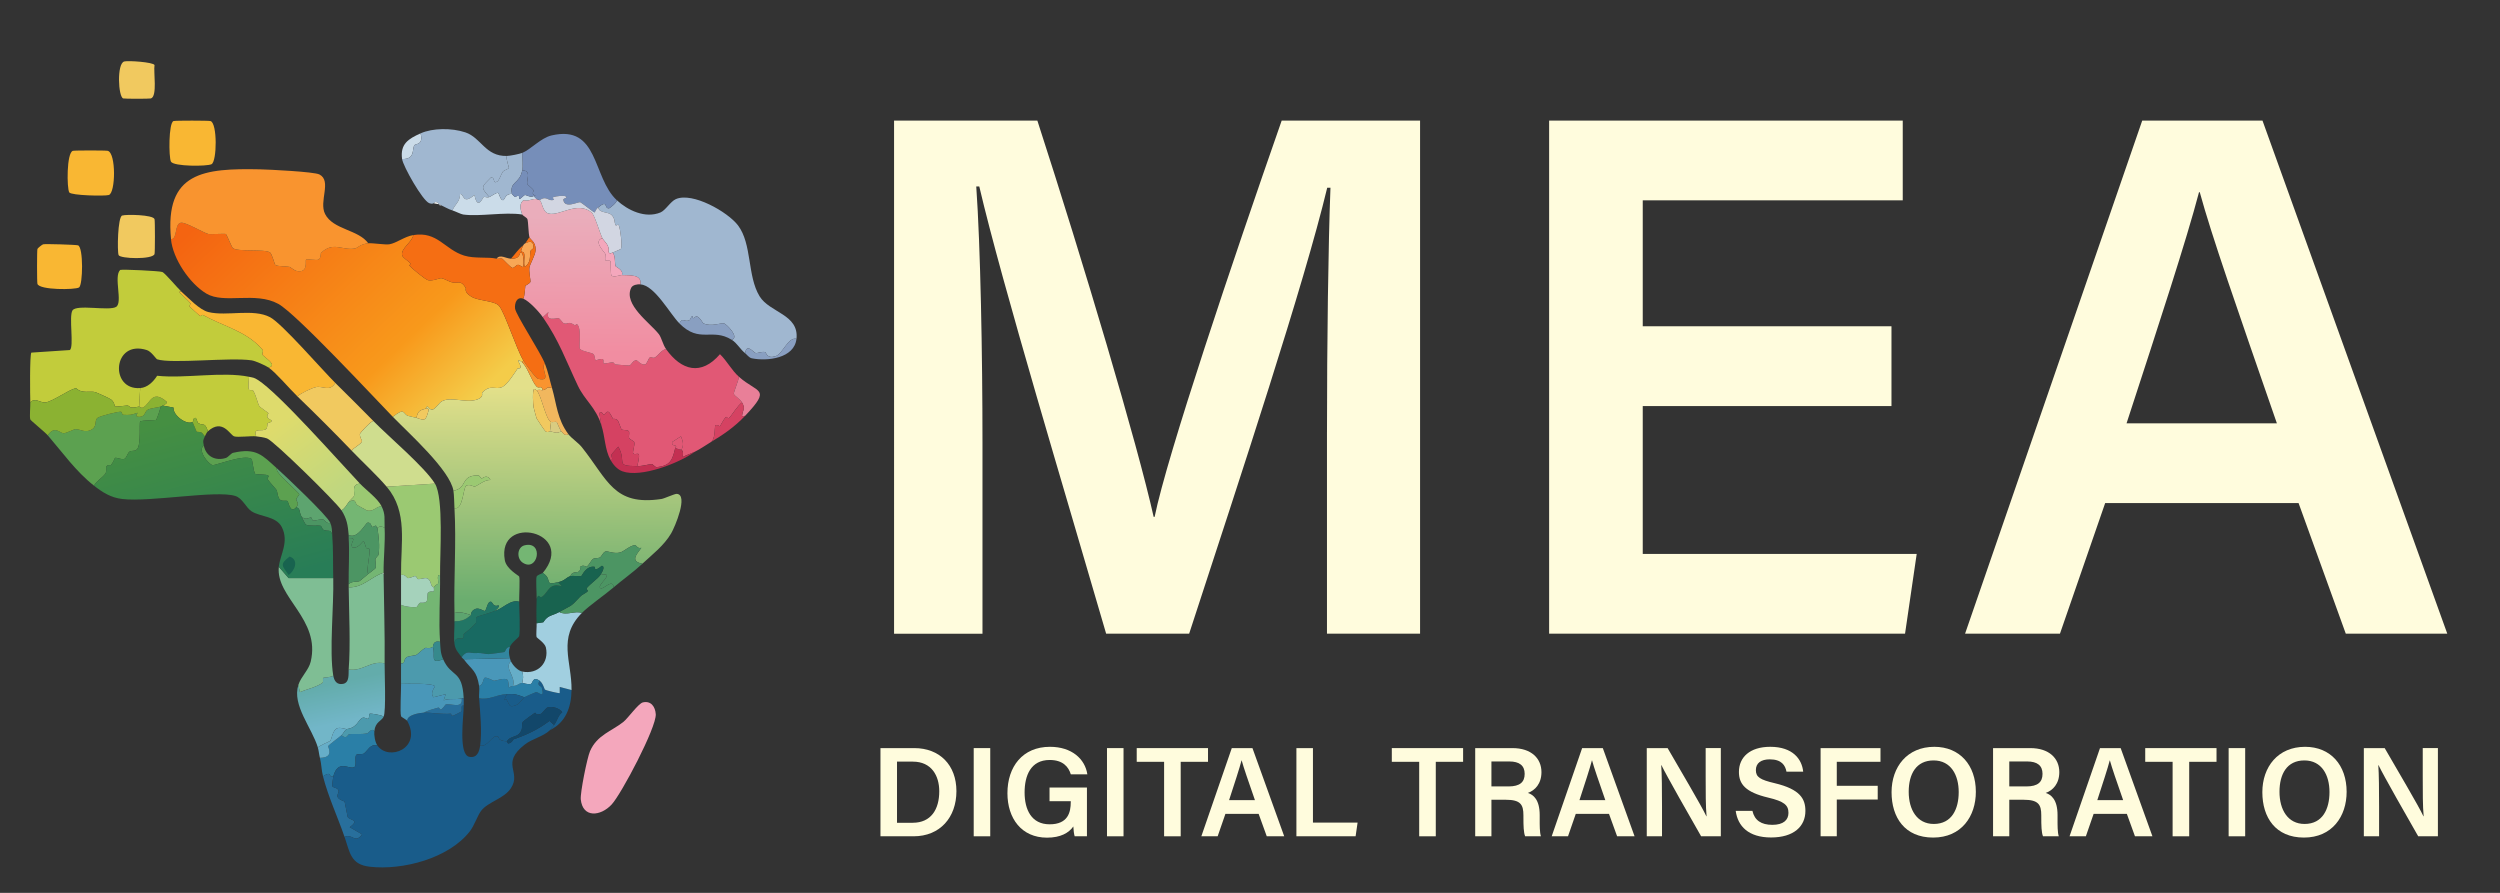 <?xml version="1.0" encoding="UTF-8"?>
<svg id="Layer_1" data-name="Layer 1" xmlns="http://www.w3.org/2000/svg" xmlns:xlink="http://www.w3.org/1999/xlink" viewBox="0 0 1120 400">
  <rect x="0" y="0" width="1120" height="400" fill="#333333" stroke="none"/>
  <defs>
    <style>
      .cls-1 {
        fill: #227665;
      }

      .cls-2 {
        fill: #2a7fa7;
      }

      .cls-3 {
        fill: #cbdce9;
      }

      .cls-4 {
        fill: #12476a;
      }

      .cls-5 {
        fill: #c33052;
      }

      .cls-6 {
        fill: url(#linear-gradient-5);
      }

      .cls-7 {
        fill: url(#linear-gradient-6);
      }

      .cls-8 {
        fill: url(#linear-gradient-4);
      }

      .cls-9 {
        fill: url(#linear-gradient-3);
      }

      .cls-10 {
        fill: url(#linear-gradient-2);
      }

      .cls-11 {
        fill: #f4a7bc;
      }

      .cls-12 {
        fill: #e97f98;
      }

      .cls-13 {
        fill: #c2cc3b;
      }

      .cls-14 {
        fill: url(#linear-gradient);
      }

      .cls-15 {
        fill: #9bc972;
      }

      .cls-16 {
        fill: #cfdd8e;
      }

      .cls-17 {
        fill: #d9cc81;
      }

      .cls-18 {
        fill: #fefffe;
      }

      .cls-19 {
        fill: #32869f;
      }

      .cls-20 {
        fill: #4c9563;
      }

      .cls-21 {
        fill: #36898c;
      }

      .cls-22 {
        fill: #33825b;
      }

      .cls-23 {
        fill: #f1b75e;
      }

      .cls-24 {
        fill: #fffcdd;
      }

      .cls-25 {
        fill: #5da46f;
      }

      .cls-26 {
        fill: #8bb232;
      }

      .cls-27 {
        fill: #195c8a;
      }

      .cls-28 {
        fill: #66aec8;
      }

      .cls-29 {
        fill: #f56e13;
      }

      .cls-30 {
        fill: #e15875;
      }

      .cls-31 {
        fill: #18634f;
      }

      .cls-32 {
        fill: #4c9aad;
      }

      .cls-33 {
        fill: #d2d6e2;
      }

      .cls-34 {
        fill: #d54262;
      }

      .cls-35 {
        fill: #a0b7d0;
      }

      .cls-36 {
        fill: #f8a756;
      }

      .cls-37 {
        fill: #286f9c;
      }

      .cls-38 {
        fill: #186a62;
      }

      .cls-39 {
        fill: #7fbe94;
      }

      .cls-40 {
        fill: #f9b733;
      }

      .cls-41 {
        fill: #f1c95f;
      }

      .cls-42 {
        fill: #a5d2bb;
      }

      .cls-43 {
        fill: #899fc1;
      }

      .cls-44 {
        fill: #5ca150;
      }

      .cls-45 {
        fill: #74b673;
      }

      .cls-46 {
        fill: #a1cfe0;
      }

      .cls-47 {
        fill: #f9942f;
      }

      .cls-48 {
        fill: #768eb9;
      }

      .cls-49 {
        fill: #4997b9;
      }
    </style>
    <linearGradient id="linear-gradient" x1="152.82" y1="305.34" x2="156.63" y2="322.87" gradientUnits="userSpaceOnUse">
      <stop offset="0" stop-color="#63acab"/>
      <stop offset="1" stop-color="#72b6c8"/>
    </linearGradient>
    <linearGradient id="linear-gradient-2" x1="266.02" y1="97.19" x2="265.46" y2="157.92" gradientUnits="userSpaceOnUse">
      <stop offset="0" stop-color="#eaadbb"/>
      <stop offset="1" stop-color="#f18da1"/>
    </linearGradient>
    <linearGradient id="linear-gradient-3" x1="107.7" y1="82.22" x2="205.56" y2="184.73" gradientUnits="userSpaceOnUse">
      <stop offset="0" stop-color="#f46411"/>
      <stop offset=".72" stop-color="#f8991b"/>
      <stop offset="1" stop-color="#f4cc49"/>
    </linearGradient>
    <linearGradient id="linear-gradient-4" x1="240.89" y1="173.74" x2="240.18" y2="269.44" gradientUnits="userSpaceOnUse">
      <stop offset="0" stop-color="#e3e08a"/>
      <stop offset="1" stop-color="#6aad6f"/>
    </linearGradient>
    <linearGradient id="linear-gradient-5" x1="83.66" y1="186.55" x2="105.55" y2="264.52" gradientUnits="userSpaceOnUse">
      <stop offset="0" stop-color="#458f42"/>
      <stop offset="1" stop-color="#287d57"/>
    </linearGradient>
    <linearGradient id="linear-gradient-6" x1="125.4" y1="189.51" x2="149.95" y2="221.71" gradientUnits="userSpaceOnUse">
      <stop offset="0" stop-color="#dedb6c"/>
      <stop offset="1" stop-color="#c0d77f"/>
    </linearGradient>
  </defs>
  <g>
    <g id="Generative_Object" data-name="Generative Object">
      <path class="cls-14" d="M172.31,297.18c-.05,4.22.73,21.39-.46,23.93-.58-.81-5.94-1.55-6.21-1.38-.47.3.11,1.94-.92,2.3-.37.13-1.42-.86-2.3-.46-2.2,1.01-2.2,4.43-7.13,5.06-.36.05-2.55-.78-3.91-.46-2.4.56-2.7,4.97-3.45,5.75-.22.23-4.85,2.12-5.52,2.99-2.66-8.88-11.67-18.98-8.74-28.07l.69,3.22c2.91-1.24,7.34-2.18,10.12-4.14.57-.4-.11-1.89.46-2.3.18-.13,3.53-.15,4.37-.92.4,2.42,1.67,4.19,4.37,3.68,2.99-.57,2.38-4.43,2.53-6.44,6.31.97,9.85-4.14,16.1-2.76Z"/>
      <path class="cls-11" d="M288.03,314.67c3.61-.84,5.54,1.96,5.75,5.29.37,5.87-15.43,35.83-19.79,40.49-4.98,5.32-12.93,6.07-13.8-2.3-.31-2.96,2.85-18.67,4.14-21.63,3.16-7.26,9.69-8.92,14.95-13.11,2.09-1.67,6.69-8.26,8.74-8.74Z"/>
      <path class="cls-39" d="M149.3,258.99c.31,12.35-1.84,32.61,0,43.71-.84.77-4.19.79-4.37.92-.57.41.11,1.9-.46,2.3-2.79,1.96-7.21,2.9-10.12,4.14l-.69-3.22c1.2-3.73,4.62-6.63,5.52-10.35,4.63-19.08-15.78-28.87-14.26-42.56l4.37,5.06h20.02Z"/>
      <path class="cls-40" d="M77.75,54.23c.78-.27,15.77-.24,16.56,0,3.12.96,2.9,18.09.46,19.33-2.02,1.02-16.99,1.07-18.18-1.15-1.03-1.93-1.08-17.42,1.15-18.18Z"/>
      <path class="cls-40" d="M32.66,67.57c.75-.22,14.89-.22,15.64,0,3.77,1.12,3.49,18.84.46,19.79-1.83.57-16.85.22-17.72-1.15-1.13-1.8-1.24-17.79,1.61-18.64Z"/>
      <path class="cls-40" d="M19.31,109.45c.92-.25,14.75.17,15.64.46,2.48.81,2.2,17.77.46,18.87s-17.75,1.22-18.64-1.61c-.23-.75-.23-14.9,0-15.64.12-.38,2.1-1.95,2.53-2.07Z"/>
      <path class="cls-41" d="M54.74,96.56c1.73-.57,13.82-.39,14.49,1.61.25.74.24,14.9,0,15.64-.83,2.55-15.45,2.15-16.1.46s-.4-17.06,1.61-17.72Z"/>
      <path class="cls-2" d="M167.7,327.55c-.18,1.83.3,4.93,1.38,6.44-3.28-.94-4.29,2.38-6.21,3.68-.31.21-2.89.09-3.22.46-1,1.11.27,4.84-.92,5.52-2.28,1.31-7.14-3.83-9.43,4.14-2.39.86-.28-2.83-4.6,0-.69-2.69-.68-5.59-1.38-8.28,6.69-.08,3.5-4.87,3.68-5.29.15-.35,5.27-4.22,5.98-4.83,2.49,2.13,2.67-.36,3.45-.46,2.55-.33,5.33.27,8.28-.46.18-.05,1.93-2.55,2.99-.92Z"/>
      <path class="cls-41" d="M55.66,27.54c1.76-.47,13.06.3,13.57,1.61-.54,2.99,1.37,13.98-1.61,14.95-.59.19-11.83.19-12.42,0-2.24-.73-2.93-15.66.46-16.56Z"/>
      <path class="cls-37" d="M149.3,347.8c-.06.21-.55,4.17-.46,4.37.38.83,2.16.58,2.76,1.84.69,1.45-2.75,3.17,2.76,5.06l1.38,6.9c.65,1.54,5.81,1.13.92,4.6l5.52,3.22c-3.12,4.41-4.4-.58-7.82,1.15-3.13-9.1-7.29-17.91-9.66-27.15,4.33-2.83,2.21.86,4.6,0Z"/>
      <path class="cls-28" d="M155.28,326.63c-.96.66-1.52,2.09-2.3,2.76-.71.61-5.83,4.48-5.98,4.83-.18.42,3.01,5.21-3.68,5.29-.39-1.5-.51-3.22-.92-4.6.67-.87,5.31-2.76,5.52-2.99.75-.78,1.05-5.19,3.45-5.75,1.36-.32,3.55.51,3.91.46Z"/>
      <path class="cls-3" d="M188.41,59.75c1.42,5.33-2.31,4.55-2.76,5.29-1.17,1.91.42,6.36-5.52,6.21-.92-6.78,2.84-9.06,8.28-11.5Z"/>
      <path class="cls-25" d="M147.92,234.14c-1.09.94-2.83-1.35-2.99-1.38-1.65-.28-3.78.6-4.6.46-.53-.09-.73-1.36-.92-1.38-.95-.12-2.26,1.54-4.37-.46-1.2-2.45-.31-3.41-2.3-4.14,1.58-1.84-.04-2.71,0-3.45s1.39-2.17,1.38-2.3c-.04-.49-5.97-5.9-6.9-6.9-.81-.88-3.69-3.58-3.22-4.83,3.86,3.47,22.52,21.11,23.93,24.39Z"/>
      <path class="cls-20" d="M147.92,234.14c.91,2.12.74,3.38.92,5.52-.62-2.88-1.89-1.31-3.91-2.3-.69-.34-.75-1.61-1.38-1.84-.56-.2-5.18.3-6.44-.46-.5-.3-1.75-3.02-2.07-3.68,2.11,2,3.43.34,4.37.46.19.02.39,1.29.92,1.38.82.14,2.95-.74,4.6-.46.16.03,1.9,2.32,2.99,1.38Z"/>
      <path class="cls-32" d="M171.85,321.11c-.9,1.92-3.73,2.25-4.14,6.44-1.06-1.63-2.81.87-2.99.92-2.96.73-5.73.13-8.28.46-.78.1-.96,2.59-3.45.46.78-.67,1.34-2.1,2.3-2.76,4.93-.63,4.93-4.05,7.13-5.06.88-.4,1.93.59,2.3.46,1.03-.36.45-2,.92-2.3.27-.17,5.63.57,6.21,1.38Z"/>
      <g>
        <g>
          <path class="cls-35" d="M356.82,151.78c-3.85-.82-6.15,6.85-9.43,7.82-3.97,1.17-4.01-1.63-4.6-1.84-1.13-.4-3.83.54-4.14.46-1.1-.26-4.14-4.71-4.83,0-2.21-1.71-3.56-4.47-5.98-5.98,3.61-1.14-2.32-6.99-3.45-7.36s-5.77,1.64-9.2,0c-.51-.24-1.46-2.71-3.22-3.22-.08-.02-1.2.89-1.38.92-.29.05-.18-1.02-.46-.92-.66.23-.7,1.56-1.38,1.84-2.33.95-2.87-1.56-4.37,1.38-4.35-4.4-11.04-17.03-17.49-17.49.78-4.66-5-3.93-8.28-4.14.93-2.18-2.65-3.68-2.76-3.91-.61-1.29.08-4.5-1.38-6.21.2-.05,3.59-1.43,3.68-1.61.74-1.38-.24-9.03-.92-10.58-.33-.76-1.13.45-1.38,0-.75-1.34-.23-2.77-1.61-4.37-1.72-2.01-5.77-.79-6.21-3.68,4.58-3.67,2.41.64,4.83.46.25-.02,3.72-2.66,3.45-3.68,4.95,4.59,12.79,8.31,19.56,5.52,2.29-.94,4.49-4.91,6.9-5.98,7.43-3.3,23.26,5.72,27.84,11.73,6.36,8.37,4.12,22.62,9.66,31.75,4.52,7.45,17.74,8.08,16.56,19.1Z"/>
          <path class="cls-30" d="M298.38,156.38c6.91,9.67,15.78,12.07,24.16,2.3,3.19,3.06,5.19,7.17,8.51,10.12-.1,1.49-2.4,6.98-2.3,7.59.16.99,2.7,2.16,3.68,3.91-1.94,1.3-4.73,5.96-5.75,6.9-.5.46-1.33-.51-1.38-.46-1.26,1.14-2.46,3.99-2.76,4.14-.45.23-1.03-.97-2.07-.23-.46.33.25,6.42-2.3,7.59-2.3,1.39-4.47,2.96-6.9,4.14-1.65.8-3.64,1.41-5.29,2.3-.37-.14.62-2.1-.69-3.22,1.19-2.17.65-3.83-.23-5.98l-3.91,2.53c-.39,1.84,1.46,1.39,1.84,1.84.03.03-.66.51-.46.69-1.23,5.5-2.22,8.2-8.51,8.74-.35.03-1.73-1.39-1.84-1.38-2.01.14-4.22.95-6.67.92,2.18-8.66-.65-4.16-1.84-5.75-.41-.55.93-3.76.46-5.06-.19-.52-1.79-.95-2.3-1.84-.23-.41.23-2.23,0-2.76-.48-1.11-2.77-.44-3.45-1.15-.15-.15-1.31-3.6-1.61-3.91-1-1.04-1.97-.59-2.07-.69-.44-.44-1.42-3.13-2.3-3.22s-1.51,1.34-1.84,1.38c-.36.04-1.15-2.2-2.07-.69l.92,5.29c-2.66-8.22-7.39-10.98-10.58-17.72-5.33-11.25-8.3-19.94-15.64-30.6l2.53-2.3c-1.52,4.58,3.87,2.51,4.6,2.76.51.18,1.85,2.18,2.3,2.3,2.23.6,1.61-1.31,5.06.92.04.03.56-.79.92-.46,2.02,1.83.69,9.63,1.15,10.81s5.23,1.75,6.21,2.53c.41.32.57,2.61.92,2.76.15.06,2.46-.94,3.22-.46.56.35-.09,1.45.46,1.84.34.24,3.33-.59,4.14-.46.22.04.71.89.92.92.76.1,6.14.56,6.44.46.84-.28,1.61-2.57,3.22-2.3.2.03,2.09,2.25,3.68,1.84.99-.25,1.43-2.7,2.3-3.22.45-.27,1.34.66,2.3,0,1.43-.99,2.84-3.29,4.83-3.68Z"/>
          <path class="cls-10" d="M240.41,89.2c.07.02,1.32.42,1.38.46,1.19.93,1.2,5.23,3.91,5.98,4.92,1.37,12.93-5.75,19.33-.46,1.37,1.13,3.65,9.04,4.83,11.5-4.16,1.39.7,5.87,1.38,7.13.07.12-.31,2.41,0,2.76.51.57,1.9-.11,2.3.46.19.26-.12,5.92.46,6.44,1.02.92,3.68-.29,4.6-.23,3.29.21,9.06-.52,8.28,4.14-1.34-.09-3.49.22-4.14,1.61-3.5,7.46,8.43,15.6,12.42,20.71,1.18,1.51,1.8,4.68,3.22,6.67-1.99.39-3.4,2.7-4.83,3.68-.96.66-1.85-.27-2.3,0-.87.52-1.31,2.97-2.3,3.22-1.59.41-3.48-1.81-3.68-1.84-1.61-.27-2.38,2.03-3.22,2.3-.31.1-5.68-.36-6.44-.46-.21-.03-.7-.88-.92-.92-.81-.13-3.8.7-4.14.46-.55-.39.1-1.49-.46-1.84-.76-.48-3.07.52-3.22.46-.35-.15-.51-2.44-.92-2.76-.98-.78-5.74-1.31-6.21-2.53s.87-8.99-1.15-10.81c-.36-.33-.88.49-.92.46-3.45-2.23-2.83-.32-5.06-.92-.45-.12-1.79-2.12-2.3-2.3-.73-.25-6.12,1.82-4.6-2.76l-2.53,2.3c-1.63-2.37-6.18-7.31-8.74-8.28.71-1.25.82-5.46.92-5.75.05-.14,2.14-1.14,2.3-1.84.12-.52-.8-4.75-.46-6.44.36-1.78,2.69-5.52,2.76-7.82.12-3.75-2.41-4.53-2.76-5.75-.5-1.75-.5-6.87-.92-8.05-.25-.72-2.1-1.56-2.3-2.07-.86-2.15-1.51-5.16.69-6.44,2.05.7,3.94-.85,5.75-.46Z"/>
          <path class="cls-35" d="M227.06,69.88c-.53,1.14,1,5.03.92,5.29-.2.67-2.15.98-2.76,1.84-.73,1.03-1.5,3.79-2.53,4.37-2.07,1.17-.72-2.05-2.76-1.84-3.98,4.18-5.01,4-.69,8.74-1.24.5-1.83-.31-2.53,0-.42.19-2.71,6.25-4.14-.92-5.51,4.62-4.54-.57-6.44-.46-.07,3.58-2.19,4.41-3.45,7.36-2.04-.63-3.27-1.51-5.06-2.3-.11-.05-.21-.23-.92-.46-1.62-1.84-2.16-.44-2.3-.46-.32-.06-.53.55-2.07,0-3-1.07-11.76-16.58-12.19-19.79,5.95.14,4.35-4.3,5.52-6.21.45-.74,4.18.04,2.76-5.29,5.36-2.41,13.85-2.5,20.02-.46,7.15,2.37,8.96,10.82,18.64,10.58Z"/>
          <path class="cls-48" d="M276.3,89.66c.27,1.02-3.2,3.66-3.45,3.68-2.42.18-.25-4.13-4.83-.46-1.19.95-1.45,2.3-1.61,2.3-.4.01-6.03-4.51-6.44-4.6-1.03-.22-7.13,3.13-7.59-1.15-.04-.4,1.36-.78,1.38-.92.17-1.42-4.98-.53-5.75-.23s.28,1.13.23,1.15c-2.53,1.17-3.17-2.13-6.44.23-.06-.04-1.31-.44-1.38-.46l-1.38-1.38.92-.23c-2.28-.54-.74-1.94-.92-2.3-.38-.76-2.63-2.46-2.76-2.76-.72-1.71,2.19-6.11-2.3-6.21.4-2.16-.07-5.51,0-7.82,3.76-1.52,8.33-6.71,13.11-7.82,21.34-4.98,18.2,18.77,29.22,28.99Z"/>
          <path class="cls-3" d="M229.36,86.9c.11,0,.81,1.21,1.61,1.38.07.01.39-.67,1.38-.46.45.1,0,1.28.46,1.38.14.03,2.09-1.81,2.3-1.84.66-.09,2.77,1.38,3.91.46l1.38,1.38c-1.81-.39-3.7,1.16-5.75.46-2.2,1.28-1.55,4.3-.69,6.44-7.96-1.25-18.97,1.04-26.46,0-.98-.14-3.52-1.44-4.83-1.84,1.26-2.95,3.38-3.78,3.45-7.36,1.91-.11.93,5.08,6.44.46,1.44,7.17,3.72,1.11,4.14.92.7-.31,1.29.5,2.53,0,.81-.33,3.2-2.15,3.91-1.84.48.21,1.02,3.43,2.3,3.22.7-.11.81-2.97,3.91-2.76Z"/>
          <path class="cls-34" d="M285.5,208.84c-10.51-.12-4.42-1.6-8.51-8.74-.44.57-2.86,3.14-2.99,3.45-.39.9,1.02,2.67-.46,2.53-2.62-4.69-2.4-10.26-4.14-15.64l-.92-5.29c.92-1.51,1.71.74,2.07.69.33-.04.96-1.47,1.84-1.38s1.86,2.79,2.3,3.22c.11.1,1.07-.35,2.07.69.3.31,1.46,3.76,1.61,3.91.68.71,2.97.04,3.45,1.15.23.53-.23,2.35,0,2.76.51.89,2.11,1.32,2.3,1.84.47,1.3-.87,4.51-.46,5.06,1.19,1.59,4.02-2.91,1.84,5.75Z"/>
          <path class="cls-35" d="M233.96,68.49c-.07,2.32.4,5.66,0,7.82-1.14,6.2-5.83,4.87-4.6,10.58-3.1-.21-3.21,2.65-3.91,2.76-1.28.21-1.82-3.02-2.3-3.22-.71-.31-3.1,1.51-3.91,1.84-4.32-4.74-3.29-4.57.69-8.74,2.04-.21.69,3.01,2.76,1.84,1.03-.58,1.8-3.34,2.53-4.37.61-.86,2.56-1.17,2.76-1.84.08-.26-1.45-4.15-.92-5.29,1.41-.03,5.6-.85,6.9-1.38Z"/>
          <path class="cls-43" d="M327.83,152.24c-8.86-5.53-14.38,1.82-23.47-7.36,1.5-2.94,2.04-.43,4.37-1.38.68-.28.72-1.61,1.38-1.84.28-.1.17.97.46.92.18-.03,1.3-.94,1.38-.92,1.76.51,2.71,2.98,3.22,3.22,3.43,1.64,8.03-.39,9.2,0s7.06,6.23,3.45,7.36Z"/>
          <path class="cls-5" d="M285.5,208.84c2.45.03,4.66-.79,6.67-.92.11,0,1.49,1.41,1.84,1.38,6.29-.55,7.28-3.25,8.51-8.74.83.74,2.65.83,2.76.92,1.31,1.12.32,3.08.69,3.22,1.65-.89,3.64-1.5,5.29-2.3-7.02,5.09-24.18,11.78-32.44,8.74-2.29-.84-4.12-2.96-5.29-5.06,1.48.14.07-1.63.46-2.53.13-.31,2.55-2.88,2.99-3.45,4.09,7.14-2,8.62,8.51,8.74Z"/>
          <path class="cls-12" d="M333.81,186.29l-1.38.23c.26-3.08,1.71-3.18,0-6.21-.98-1.75-3.52-2.92-3.68-3.91-.1-.62,2.2-6.1,2.3-7.59,8.42,7.47,14.73,4.84,2.76,17.49Z"/>
          <path class="cls-34" d="M333.81,186.29c-4.79,5.06-9.74,8.4-15.64,11.96,2.55-1.17,1.84-7.26,2.3-7.59,1.05-.74,1.62.46,2.07.23.31-.16,1.5-3,2.76-4.14.05-.05.88.92,1.38.46,1.03-.95,3.81-5.6,5.75-6.9,1.71,3.04.26,3.14,0,6.21l1.38-.23Z"/>
          <path class="cls-43" d="M356.82,151.78c-.95,8.83-13.18,10.14-20.02,8.74-1.25-.25-2.21-1.69-2.99-2.3.69-4.71,3.73-.26,4.83,0,.32.08,3.01-.86,4.14-.46.6.21.64,3.01,4.6,1.84,3.28-.97,5.59-8.64,9.43-7.82Z"/>
          <path class="cls-36" d="M222.46,115.89c1.55-2.15,4.19-.06,6.44,0,4.56.12,3.64-2.66,4.37-2.76,1.53,0,1.37,5.77,1.15,6.21-.41.83-1.41-.91-2.53-.69-.62.12-1.62,1.45-2.3,1.38-.76-.08-4.32-4.01-4.6-4.14-.46-.21-1.86.16-2.53,0Z"/>
          <path class="cls-36" d="M234.42,109.91c.09-.07.2-.57.92-.92,2.19-1.06,3.73-1.08,3.68,2.07,0,.21-1.35,1.13-1.38,1.38-.38,2.69.24,5.14-2.53,7.13-.64-1.82.08-3.94-.23-5.75-.35-2.07-2.64.42-.46-3.91Z"/>
          <path class="cls-18" d="M196.69,91.5c-.52-.17-1.63-.18-2.3-.46.14.02.68-1.38,2.3.46Z"/>
          <path class="cls-18" d="M197.61,91.96c-.85.23-.67-.18-.92-.46.71.23.81.41.92.46Z"/>
          <path class="cls-33" d="M268.01,92.88c.44,2.89,4.49,1.67,6.21,3.68,1.38,1.6.87,3.04,1.61,4.37.25.45,1.05-.76,1.38,0,.68,1.55,1.66,9.21.92,10.58-.09.18-3.49,1.56-3.68,1.61-.76.18-.94,1.02-1.84-.23.71-3-2.12-4.89-2.76-6.21-1.18-2.47-3.47-10.37-4.83-11.5-6.4-5.29-14.4,1.83-19.33.46-2.71-.76-2.72-5.05-3.91-5.98,3.27-2.36,3.91.94,6.44-.23.05-.02-1.02-.84-.23-1.15s5.92-1.19,5.75.23c-.02.14-1.42.52-1.38.92.46,4.28,6.56.93,7.59,1.15.41.09,6.05,4.61,6.44,4.6.16,0,.42-1.35,1.61-2.3Z"/>
          <path class="cls-11" d="M269.85,106.69c.64,1.33,3.47,3.21,2.76,6.21.9,1.25,1.08.41,1.84.23,1.46,1.71.77,4.92,1.38,6.21.11.23,3.7,1.73,2.76,3.91-.92-.06-3.58,1.15-4.6.23-.58-.52-.27-6.18-.46-6.44-.4-.57-1.79.11-2.3-.46-.31-.35.07-2.64,0-2.76-.68-1.26-5.54-5.74-1.38-7.13Z"/>
          <path class="cls-30" d="M305.29,201.47c-.11-.09-1.93-.18-2.76-.92-.2-.18.49-.66.46-.69-.38-.45-2.23,0-1.84-1.84l3.91-2.53c.88,2.16,1.42,3.82.23,5.98Z"/>
          <path class="cls-48" d="M239.03,87.82c-1.14.92-3.25-.56-3.91-.46-.21.03-2.16,1.87-2.3,1.84-.45-.11,0-1.28-.46-1.38-.99-.21-1.31.48-1.38.46-.8-.17-1.5-1.37-1.61-1.38-1.23-5.72,3.46-4.38,4.6-10.58,4.49.1,1.58,4.5,2.3,6.21.13.3,2.38,2,2.76,2.76.18.36-1.36,1.76.92,2.3l-.92.23Z"/>
        </g>
        <g>
          <path class="cls-9" d="M164.94,108.99c1.79-.2,7.64.75,9.43.46,3.38-.56,6.73-3.47,10.81-4.14-.52,3.1-5.66,6.03-5.06,8.97.26,1.29,2.87,2.59,3.68,3.68.3.4-.49.88-.46.92,1.07,1.31,7.21,6.42,8.51,6.67,2.24.44,5.05-1.06,5.98-.92s3.3,1.5,4.6,1.84c2.88.76,3.84-1.38,6.21,2.53.23.39-.98,1.73,2.53,3.91,3.15,1.95,10.31,1.73,12.42,4.14,2.51,2.86,7.75,19.29,10.81,24.39l-.46.92c-.22-.21-1.58-1.36-1.84-.69,2.53,4.38-.02,3.15-.23,3.45-1.41,2.05-4.59,7.25-6.9,8.28-3.15,1.41-5.12-1.44-8.97,2.53-.27.28.9,1.88-2.07,2.99-5.25,1.96-11.75-1.53-16.1.92-.99.56-3.05,3.62-4.14,3.68-1.31.08-1.59-1.34-2.3-1.38-.3-.02-.63.9-.69.92-2.75.78-3.48,1.06-4.14,4.14-.9-.24-3.73-.84-3.91-.92-2.29-1.02-1.15-3.86-6.67.46-8.78-9.05-43.41-46.31-51.31-50.61-10.36-5.65-24.2.18-32.21-4.6-7.5-4.48-15.03-15.6-15.87-24.39,2.97.07,1.44-6.76,4.37-7.36,2.1-.43,10.34,4.6,12.42,5.06.86.19,7.39-.26,7.82,0,.3.18,2.67,5.9,2.99,6.21,2,1.94,14.37.36,16.79,2.07.82.58,2.05,5.3,2.3,5.52.92.81,5.42.62,6.44.92.41.12,2.07,1.61,3.22,1.84,5.35,1.05,3.66-4.73,4.14-5.06s4.62.36,5.52,0c1.19-.47,1.04-2.88,1.15-2.99,5.54-5.46,9.81-.86,15.41-2.07.92-.2,2.3-1.92,5.75-2.3Z"/>
          <path class="cls-8" d="M233.96,162.36c2.45,2.28,4.3,8.63,6.44,10.81,1.12,1.14,2.1-.81,2.76,1.61-.8.11-.89-.36-2.76,0-.4.08-.62-.69-1.15-.46-.79.74-.45,6.74-.23,8.05.08.48,1.27,4.8,1.38,5.06.15.37,3.63,5.55,3.91,5.75,1.17.85,1.86-.05,2.07,0,2.15.52,3.05,1.21,5.06,0,1.12,1.29,1.73,2.12,3.22,1.38,1.28,1.71,4.43,3.81,5.98,5.75,11.7,14.65,14.25,26.46,35.66,23.24,1.34-.2,5.92-2.37,6.9-2.3,5.29.35-.84,14.85-2.53,17.72-3.24,5.48-8.32,9.34-12.88,13.57-5.53-1.03-2.74-4.04-.46-7.13-1.97.53-1.93-1.17-2.99-1.15-1.91.04-4.94,2.81-6.44,3.22-2.7.74-5.31-.58-6.44-.46-1.22.13-1.84,2.22-2.76,2.76-.45.26-2.53.33-2.76.46-1.37.82-1.85,2.86-3.22,3.68-.12.07-1.35-1.13-2.76,0-.55.44.76,1.05-.92,2.3-.21.15-3.08-.17-3.45,1.84-2.31.84-2.37,2.01-5.52,2.76-6.84,1.62-2.18-1.17-6.9-4.14,15.46-18.63-20.7-26.71-17.02-5.75.71,4.05,6.26,6.9,6.44,7.36.41,1.03-.05,9.24,0,11.27-4.06-1.16-7.34,3.27-11.04,4.14.57-.38,2.34-1.64,1.84-2.53-2.55,1.01-2.66-1.52-3.45-1.61-1.67-.2-1.9,3.84-2.76,4.14-.38.13-2.6-1.56-4.14-.92-2.31.95-1.94,2.65-2.07,2.76-2.54-.79-4.73-1.68-7.36-.92-.35-15.43.85-31.65,0-46.93,3.98.82,3.85-9.38,5.29-10.12,1.54-.79,3.5.52,3.68.46,1.7-.55,4.42-3.13,7.13-2.99-1.57-2.92-3.57-.63-3.91-.69-.26-.04-1.17-1.38-1.38-1.38-8.5-.09-4.65,5.62-11.27,6.9-1.5-9.21-19.85-25.61-27.15-33.13,5.52-4.32,4.38-1.48,6.67-.46.18.08,3.01.68,3.91.92,2.78.74,3.97,2.02,5.06-2.07.28-1.05,1.06-2.42-.92-2.07.06-.02.39-.94.69-.92.71.04.99,1.46,2.3,1.38,1.09-.06,3.15-3.12,4.14-3.68,4.35-2.45,10.86,1.04,16.1-.92,2.97-1.11,1.8-2.71,2.07-2.99,3.85-3.97,5.82-1.12,8.97-2.53,2.31-1.04,5.5-6.23,6.9-8.28.21-.3,2.76.92.23-3.45.26-.67,1.62.48,1.84.69Z"/>
          <path class="cls-27" d="M207.74,316.05c.06,4.39-2.57,22.07,2.53,23.01,3.47.63,4.46-2.29,4.83-5.06,3.24.91,5.3-4.63,7.59-4.14,1.58.34-.62,1.78,4.37,2.3.06,0,.41.97.69.92,1.68-.29,2.16-1.79,2.3-1.84,5.81-1.99,11.14-4.46,16.1-8.28l2.07,1.84c-.4.52-1.72,2.19-1.84,2.3-3.06,2.94-7.9,3.81-11.27,6.44-11.1,8.65-1.35,12.11-6.21,19.56-3.08,4.71-10.2,6.07-13.34,10.12-1.6,2.06-3.04,6.59-5.06,9.2-9.41,12.13-30.11,17.57-44.86,15.87-8.59-.99-8.88-6.37-11.27-13.34,3.42-1.73,4.71,3.26,7.82-1.15l-5.52-3.22c4.89-3.47-.27-3.06-.92-4.6l-1.38-6.9c-5.51-1.89-2.07-3.61-2.76-5.06-.6-1.26-2.38-1.01-2.76-1.84-.09-.2.4-4.16.46-4.37,2.29-7.97,7.15-2.83,9.43-4.14,1.19-.68-.08-4.41.92-5.52.33-.37,2.91-.25,3.22-.46,1.93-1.3,2.93-4.62,6.21-3.68,5.11,7.17,20.1,1.18,13.34-11.04-.13-2.74,5.61-3.58,7.36-3.68,2.95-.17,8.04.83,12.19.46.35-.03-.1.99.92.92.21-.01,3.55-1.68,3.68-1.84.69-.83-.57-2.89,1.15-2.76Z"/>
          <path class="cls-13" d="M81.2,130.61c-1.62-.06-.45.69,0,1.15,1.31,1.35,2.97,2.73,4.14,4.14.05.06-.51,1.33-.46,1.38.22.24,4.55,4.2,4.83,4.37.06.04.67-.86,1.38-.46,8.87,4.98,19.33,7.1,26.46,15.41.67.79-.27,1.94,0,2.3,1,1.33,7.1,4.75,2.76,5.75-1.42-.96-5.96-2.98-7.59-3.22-9.66-1.42-35.89,1.66-42.33-.46-.47-.16-2.56-3.49-4.6-4.14-15.34-4.89-16.82,18.08-2.99,17.02l-.46,8.28c-5.04,1.15-3.75-.28-5.29-.46-.28-.03-5.29.63-5.52.46-.18-.13-.23-2.03-1.84-3.22-.66-.49-6.52-3.11-6.9-3.22-2.42-.71-6.04.87-8.74-1.84-3.51.85-10.77,6.22-13.8,6.44-2.26.17-4.73-2.4-6.67,0-.11-2.76-.31-21.35.46-22.32l17.26-1.15c1.95-1.43-.51-14.96,1.15-17.72,1.76-2.92,16.43.34,19.56-1.61s-1.23-13.61,1.84-16.56c.95-.36,17.64.45,18.87.92s6.91,7.33,8.51,8.74Z"/>
          <path class="cls-47" d="M164.94,108.99c-3.45.38-4.83,2.1-5.75,2.3-5.6,1.21-9.88-3.39-15.41,2.07-.11.11.04,2.52-1.15,2.99-.9.36-5.04-.34-5.52,0s1.21,6.12-4.14,5.06c-1.15-.23-2.81-1.72-3.22-1.84-1.02-.3-5.52-.11-6.44-.92-.25-.22-1.48-4.94-2.3-5.52-2.43-1.71-14.8-.13-16.79-2.07-.33-.32-2.7-6.03-2.99-6.21-.43-.26-6.96.19-7.82,0-2.09-.46-10.32-5.49-12.42-5.06-2.93.6-1.4,7.43-4.37,7.36-2.91-30.16,14.69-31.79,39.8-31.29,4,.08,24.32,1.07,26.69,2.3,5.65,2.94-.35,12.03,2.53,17.72,3.57,7.05,15.03,6.98,19.33,13.11Z"/>
          <path class="cls-29" d="M222.46,115.89c.68.16,2.07-.21,2.53,0,.28.13,3.84,4.06,4.6,4.14.69.07,1.68-1.26,2.3-1.38,1.12-.22,2.12,1.52,2.53.69.22-.44.38-6.22-1.15-6.21-.73.1.19,2.88-4.37,2.76,1.86-1.99,3.3-4.33,5.52-5.98-2.18,4.33.11,1.84.46,3.91.31,1.81-.41,3.94.23,5.75,2.77-2,2.16-4.44,2.53-7.13.03-.25,1.38-1.17,1.38-1.38.04-3.15-1.49-3.13-3.68-2.07l1.84-2.76c.35,1.22,2.88,2,2.76,5.75-.07,2.3-2.4,6.05-2.76,7.82-.34,1.69.58,5.92.46,6.44-.16.7-2.25,1.7-2.3,1.84-.1.29-.21,4.5-.92,5.75-2.94-1.12-3.93,2.12-3.68,4.37.31,2.76,11.33,19.5,13.34,24.62-2.22,2.53,3.57,8.37-2.99,6.9-1.15-.26-5.87-6.95-6.67-8.28-3.07-5.1-8.3-21.52-10.81-24.39-2.12-2.41-9.27-2.19-12.42-4.14-3.51-2.18-2.3-3.52-2.53-3.91-2.37-3.91-3.34-1.77-6.21-2.53-1.3-.34-3.69-1.71-4.6-1.84s-3.75,1.36-5.98.92c-1.3-.25-7.44-5.36-8.51-6.67-.03-.04.76-.52.46-.92-.81-1.09-3.42-2.39-3.68-3.68-.6-2.94,4.54-5.87,5.06-8.97,10.86-1.77,13.96,6.48,22.78,9.2,4.7,1.45,10.67.48,14.49,1.38Z"/>
          <path class="cls-40" d="M81.2,130.61c3.2,2.81,8.12,8.21,12.19,9.2,8.23,2.01,19.99-1.7,27.61,2.3,5.35,2.82,23.39,23.67,29.22,29.45-2.39,4.1-5.74,1.26-8.51,1.84-2.18.46-6.77,2.76-8.51,4.14-3.33-3.22-9.73-10.75-12.88-12.88,4.34-1-1.76-4.42-2.76-5.75-.27-.36.67-1.51,0-2.3-7.13-8.32-17.59-10.43-26.46-15.41-.71-.4-1.32.5-1.38.46-.28-.17-4.61-4.13-4.83-4.37-.05-.05.51-1.32.46-1.38-1.17-1.41-2.83-2.79-4.14-4.14-.45-.46-1.62-1.21,0-1.15Z"/>
          <path class="cls-15" d="M194.85,216.66c4.01,6.45,2.18,31.89,2.3,40.95-1.79-.23-.51,2.82-.92,3.91-.04.11-.81.25-1.84,1.61-1.95-.27-.66-3.34-3.45-4.14-.47-.14-2.86.59-3.68.46-.58-.09-.4-1.24-1.38-1.38-.17-.02-2.36,1.02-3.22.92-.19-.02-1.37-1.94-2.99-1.38-.18-14.34,3.18-28.23-6.44-39.57l21.63-1.38Z"/>
          <path class="cls-44" d="M72,182.15c-.12.89-1.78,5.85-2.07,5.98-.33.15-6.36.13-7.13.69-.51.37.45,10.47-1.38,12.42-1.11,1.18-2.46.39-3.45,1.15-.89.69-1.3,2.89-2.3,3.22-1.23.41-3.63-.8-4.14-.46-.15.1-.77,1.97-1.84,3.22-.1.12-1.47-.38-2.07.69-.21.37.27,2.28-.46,3.22-1.48,1.92-3.84,3.12-5.06,5.29-8.06-6.3-14.11-14.89-20.71-22.55,3.18-4.56,5.23-1.03,7.13-.92.9.05,4.79-1.82,5.06-1.84,2.2-.15,4.15,1.65,6.9.46,3.42-1.48,1.53-4.14,3.22-5.52,1.06-.87,9.18-2.89,10.58-2.76.16.02.45,1.36.92,1.38,2.94.16,3.53.11,6.44-.92-.56,1.3-1.08,1.78.92,1.84,2.61-.15,2.19-2.44,3.68-3.22,1.37-.72,4.78-.99,5.75-1.38Z"/>
          <path class="cls-26" d="M62.33,182.15c.28-.07.83.79,1.61.46,3.33-1.4,3.96-8.58,10.81-2.53.14.86-1.23,1.32-1.84,1.61-.24.11-.39.25-.92.46-.97.39-4.38.66-5.75,1.38-1.49.78-1.07,3.07-3.68,3.22-2-.06-1.48-.54-.92-1.84-2.91,1.03-3.51,1.08-6.44.92-.47-.03-.76-1.36-.92-1.38-1.4-.13-9.53,1.9-10.58,2.76-1.69,1.38.2,4.04-3.22,5.52-2.75,1.19-4.7-.61-6.9-.46-.27.02-4.16,1.89-5.06,1.84-1.9-.11-3.95-3.64-7.13.92-1.3-1.51-7.66-6.63-7.82-7.13-.38-1.21.07-5.82,0-7.59,1.95-2.4,4.41.17,6.67,0,3.03-.22,10.3-5.59,13.8-6.44,2.7,2.71,6.32,1.13,8.74,1.84.38.11,6.24,2.73,6.9,3.22,1.61,1.19,1.66,3.09,1.84,3.22.23.17,5.25-.49,5.52-.46,1.54.18.25,1.61,5.29.46Z"/>
          <path class="cls-27" d="M256.05,309.14c-.1,7.59-2.53,14.49-9.66,17.95.12-.11,1.44-1.79,1.84-2.3,1.46-1.89,1.62-4.08,3.68-5.75-1.38-1.83-4.73-2.8-6.67-2.07-.7.26-2.42,2.61-2.76,2.76-2.3,1.01-2.61-.52-2.76-.46-.32.14-5.36,3.84-5.52,4.14-.77,1.43.43,3.09-1.61,5.29-1.43,1.54-4.36,1.24-5.52,3.45-4.99-.52-2.79-1.97-4.37-2.3-2.29-.48-4.35,5.06-7.59,4.14.85-6.28.01-14.77-.46-21.17,4.48.96,7.49-1.62,12.42-1.84-2.06,4.22-.35,2.13-.23,2.3,1.6,2.3.92,4.25,5.06,2.3.62-.29,2.8-3.12,2.99-3.22.61-.34,5-2.24,5.29-2.3.97-.19,4.1,3.37,2.53-2.07-.19-.65-2.53-.81-.92-2.99,1.42.99,2.12,3.76,2.3,3.91.51.43,6.24,1.77,6.67,1.61v-2.76l5.29,1.38Z"/>
          <path class="cls-16" d="M167.24,188.59c6.95,7.09,22.93,20.55,27.61,28.07l-21.63,1.38c-4.23-4.99-10.86-11.13-15.64-16.1.75-1.42,4.45-2.98,4.6-4.37.02-.17-1.18-2-.92-3.22.09-.41,4.8-5.63,5.98-5.75Z"/>
          <path class="cls-41" d="M150.22,171.56c5.71,5.66,11.4,11.29,17.02,17.02-1.18.12-5.9,5.35-5.98,5.75-.26,1.22.94,3.05.92,3.22-.15,1.39-3.85,2.95-4.6,4.37-7.78-8.09-16.3-16.59-24.39-24.39,1.75-1.38,6.33-3.69,8.51-4.14,2.77-.58,6.12,2.26,8.51-1.84Z"/>
          <path class="cls-46" d="M260.65,274.63c-11.01,11.18-4.44,21.71-4.6,34.51l-5.29-1.38v2.76c-.43.16-6.16-1.18-6.67-1.61-.18-.16-.88-2.93-2.3-3.91-3.2-2.23-3.04,1.03-3.91,1.38-1.19.48-3.72-.5-3.91-.46.46-1.95.59-3.04,0-5.06,6.96,1.42,12.14-3.94,10.58-10.81-.45-1.97-4.04-4.31-4.14-4.6-.32-.89.07-4.78,0-6.21l2.99-.46c2.15-3.42,3.95-2.79,7.13-4.6,3.27,1.79,7.28-.76,10.12.46Z"/>
          <path class="cls-38" d="M232.58,269.57c.08,2.81.55,13.53,0,15.41-.23.78-3.44,2.81-4.14,4.83-1.91.02-1.87,2.07-2.53,2.3-.33.11-6.38.9-6.9.92-1.56.06-2.66-.66-5.98-.46-2.42.15-3.89-1.47-6.21,1.84-1.52-2.09-2.79-3.13-3.22-5.98.06-3.56,3.24-2.16,3.45-2.3,1.09-.72.57-1.97.69-2.07,1.89-1.55,3.98-3.18,5.52-5.06.21-.26-.31-1.8.23-2.53.32-.43,7.1-2.13,8.05-2.76,3.7-.87,6.99-5.3,11.04-4.14Z"/>
          <path class="cls-45" d="M197.15,257.61c.13,9.67-.68,20.42,0,29.91-3.41-.72-3.01,2.18-3.22,2.3-1.67.98-3.05.25-3.45.46-1.25.66-3.09,2.66-4.14,3.22-.24.13-3.43.43-4.14.92-1.7,1.18-.41,3.01-2.53,2.76-.09-8.73.08-17.49,0-26.23,1.64.79,5.62,1.37,7.13.92.11-.03.64-1.4,1.38-1.84.13-.08,2.23.3,2.99-.69.28-.37.33-3.55.46-3.68,1.16-1.18,2.25-.47,2.53-.69.52-.4.05-1.6.23-1.84,1.03-1.36,1.8-1.5,1.84-1.61.41-1.09-.87-4.14.92-3.91Z"/>
          <path class="cls-32" d="M193.93,289.82c1.33,4.03-1.7,7.93,4.6,5.52,3.64,8.34,8.59,4.42,9.2,17.49-.29.03-.69-.07-.92,0-2.68.78-5.4-.1-8.05.92l.92-2.76-5.52,1.38c-1.23-1.52-.28-3.4.69-4.83-.43-1.61-12.72-1.19-15.18-1.15-.06-3.06.03-6.14,0-9.2,2.12.25.83-1.58,2.53-2.76.71-.49,3.9-.79,4.14-.92,1.06-.56,2.9-2.56,4.14-3.22.4-.21,1.78.52,3.45-.46Z"/>
          <path class="cls-20" d="M287.8,252.55c-4.17,3.86-8.62,6.95-12.88,10.58-.35-4.15-4.52.94-5.75.46-2.72-1.07,7.5-7.61-.23-5.98.5-.77,2.48-3.77.69-4.14-3.78,3.19-2.99.5-3.22.46-3.82-.62-5.64,3.96-5.98,4.14-.24.13-4.36-.17-4.83,0,.37-2.01,3.24-1.69,3.45-1.84,1.68-1.25.37-1.86.92-2.3,1.41-1.13,2.64.07,2.76,0,1.37-.82,1.85-2.87,3.22-3.68.23-.13,2.32-.2,2.76-.46.92-.54,1.54-2.63,2.76-2.76,1.13-.12,3.74,1.2,6.44.46,1.51-.41,4.53-3.18,6.44-3.22,1.06-.02,1.02,1.68,2.99,1.15-2.28,3.1-5.07,6.1.46,7.13Z"/>
          <path class="cls-2" d="M229.82,307.3c2.56-.22,1.65-.8,4.14-1.38.19-.04,2.72.94,3.91.46.87-.35.71-3.61,3.91-1.38-1.61,2.18.73,2.34.92,2.99,1.57,5.45-1.56,1.88-2.53,2.07-.29.06-4.68,1.96-5.29,2.3-3.72-1.36-3.98-1.55-7.82-1.38-4.93.22-7.94,2.8-12.42,1.84-.13-1.73.26-3.91,0-5.52,1.96-.51,1.77-3.41,2.53-3.68.89-.32,3.92,1.38,4.14,1.38.74.01,4.79-1.54,5.98-.46.68.62.48,2.9.69,3.45.04.11.76-.6,1.84-.69Z"/>
          <path class="cls-49" d="M228.44,294.88c.15.62.2.81.46,1.38-3.24,3,2.37,6.8.92,11.04-1.08.09-1.8.8-1.84.69-.21-.55,0-2.83-.69-3.45-1.19-1.08-5.24.47-5.98.46-.22,0-3.25-1.7-4.14-1.38-.76.27-.58,3.17-2.53,3.68-1.12-7.03-3.22-7.07-6.9-11.96l20.71-.46Z"/>
          <path class="cls-20" d="M274.92,263.13c-4.09,3.49-10.92,8.11-14.26,11.5-2.84-1.22-6.86,1.33-10.12-.46,5.6-3.19,4.76-1.86,9.2-6.67,1.33-1.44,2.6-1.54,3.68-2.76.05-.05-.91-.85-.46-1.38,1.49-1.75,5.04-4.3,5.98-5.75,7.73-1.63-2.49,4.91.23,5.98,1.23.48,5.4-4.61,5.75-.46Z"/>
          <path class="cls-1" d="M221.54,273.71c-.95.63-7.73,2.33-8.05,2.76-.54.74-.02,2.27-.23,2.53-1.55,1.89-3.64,3.51-5.52,5.06-.12.1.4,1.35-.69,2.07-.22.14-3.39-1.26-3.45,2.3-.43-2.81.1-7.06,0-10.12,3.29.05,4.98-.7,7.36-2.76.13-.11-.24-1.81,2.07-2.76,1.54-.64,3.76,1.05,4.14.92.86-.31,1.09-4.34,2.76-4.14.79.09.9,2.62,3.45,1.61.5.89-1.27,2.15-1.84,2.53Z"/>
          <path class="cls-23" d="M247.31,173.87c2.09,7.19,2.26,13.85,7.36,20.71-1.5.74-2.1-.09-3.22-1.38-.82-.95-1.86-4.04-2.07-4.14-.47-.22-2.06.22-2.53,0-2.4-1.14-4.16-11.55-6.44-14.26,1.87-.36,1.96.11,2.76,0,2.22-.3,1.2-1.84,4.14-.92Z"/>
          <path class="cls-15" d="M203.6,227.7c-.12-2.2-.14-5.87-.46-7.82,6.62-1.28,2.78-7,11.27-6.9.21,0,1.12,1.34,1.38,1.38.34.06,2.34-2.23,3.91.69-2.71-.14-5.43,2.44-7.13,2.99-.18.06-2.14-1.25-3.68-.46-1.44.74-1.31,10.95-5.29,10.12Z"/>
          <path class="cls-19" d="M228.44,294.88l-20.71.46c-.08-.11-.54-.39-.92-.92,2.33-3.31,3.79-1.69,6.21-1.84,3.32-.2,4.42.52,5.98.46.52-.02,6.57-.81,6.9-.92.66-.23.63-2.28,2.53-2.3-.67,1.93-.46,3.14,0,5.06Z"/>
          <path class="cls-37" d="M207.74,312.83c.05,1.06-.02,2.15,0,3.22-1.72-.13-.46,1.93-1.15,2.76-.13.16-3.48,1.83-3.68,1.84-1.02.07-.57-.95-.92-.92-4.15.37-9.25-.63-12.19-.46,2.03-1.05,4.49-1.7,6.67-2.3.1-.03.81.95.92.92.89-.21,2.14-2.25,2.3-2.3,2.12-.64,7.95,2.31,7.13-2.76.23-.07.63.03.92,0Z"/>
          <path class="cls-47" d="M244.09,162.82c1.52,3.85,2.11,7.22,3.22,11.04-2.94-.92-1.93.62-4.14.92-.66-2.42-1.64-.47-2.76-1.61-2.14-2.18-3.99-8.53-6.44-10.81l.46-.92c.8,1.34,5.52,8.03,6.67,8.28,6.56,1.46.77-4.37,2.99-6.9Z"/>
          <path class="cls-21" d="M197.15,287.52c.21,2.98.13,4.96,1.38,7.82-6.3,2.4-3.27-1.49-4.6-5.52.21-.12-.19-3.02,3.22-2.3Z"/>
          <path class="cls-25" d="M210.96,275.56c-2.38,2.06-4.07,2.81-7.36,2.76-.04-1.22.03-2.46,0-3.68,2.63-.76,4.82.13,7.36.92Z"/>
          <path class="cls-41" d="M186.57,187.21c.67-3.08,1.39-3.36,4.14-4.14,1.98-.35,1.2,1.02.92,2.07-1.09,4.09-2.28,2.81-5.06,2.07Z"/>
          <path class="cls-31" d="M268.93,257.61c-.94,1.45-4.5,4-5.98,5.75-.45.53.51,1.33.46,1.38-1.09,1.22-2.35,1.32-3.68,2.76-4.44,4.81-3.6,3.48-9.2,6.67-3.18,1.81-4.98,1.18-7.13,4.6l-2.99.46c-.17-3.5-.11-7.52,0-11.04,1.16-2.83,1.11.1,2.53-.92,2.85-2.04,3-6.37,8.74-4.6l-1.61-1.84c3.15-.75,3.22-1.92,5.52-2.76.47-.17,4.59.13,4.83,0,.34-.18,2.16-4.76,5.98-4.14.23.04-.56,2.73,3.22-.46,1.79.37-.19,3.37-.69,4.14Z"/>
          <path class="cls-41" d="M240.41,174.79c2.28,2.71,4.04,13.12,6.44,14.26l-.46,4.14c-.21-.05-.9.85-2.07,0-.28-.2-3.76-5.38-3.91-5.75-.11-.26-1.3-4.58-1.38-5.06-.22-1.31-.56-7.32.23-8.05.53-.23.75.54,1.15.46Z"/>
          <path class="cls-22" d="M243.17,256.69c4.73,2.97.07,5.76,6.9,4.14l1.61,1.84c-5.74-1.77-5.89,2.56-8.74,4.6-1.42,1.02-1.38-1.91-2.53.92.06-2.01-.42-8.68,0-9.89.25-.72,2.66-1.49,2.76-1.61Z"/>
          <path class="cls-17" d="M251.45,193.19c-2.01,1.21-2.91.52-5.06,0l.46-4.14c.47.22,2.06-.22,2.53,0,.21.1,1.25,3.19,2.07,4.14Z"/>
          <path class="cls-49" d="M206.82,312.83c.81,5.07-5.01,2.12-7.13,2.76-.16.05-1.41,2.09-2.3,2.3-.11.02-.82-.95-.92-.92-2.18.6-4.64,1.25-6.67,2.3-1.75.1-7.49.94-7.36,3.68-.3-.54-2.61-1.64-2.76-2.07-.55-1.61.06-11.76,0-14.49,2.46-.04,14.75-.46,15.18,1.15-.97,1.43-1.92,3.31-.69,4.83l5.52-1.38-.92,2.76c2.65-1.02,5.37-.14,8.05-.92Z"/>
          <path class="cls-4" d="M248.23,324.79l-2.07-1.84c-4.97,3.82-10.3,6.29-16.1,8.28-.14.05-.63,1.55-2.3,1.84-.28.05-.63-.91-.69-.92,1.17-2.21,4.09-1.91,5.52-3.45,2.04-2.2.84-3.86,1.61-5.29.16-.3,5.21-4,5.52-4.14.15-.06.46,1.47,2.76.46.34-.15,2.07-2.5,2.76-2.76,1.94-.73,5.3.24,6.67,2.07-2.06,1.67-2.22,3.86-3.68,5.75Z"/>
          <path class="cls-13" d="M111.57,168.8c0,1.19-.6,4.82,0,5.75.34.53,1.51-.07,1.84.46,1.4,2.29,2.02,5.73,2.76,6.9.39.63,4,3,4.14,3.22.05.08-.9.84-.46,1.84.32.74,1.82,1.27,1.84,1.38.15.96-1.55.9-1.84,1.38-.12.2.06,1.92-.69,2.53-1.55,1.27-5.99-.99-4.37,3.22-2.36-.26-8.29.55-9.89,0-1.92-.66-5.16-8.11-11.73-2.3-1.62-4.53-1.9-2.09-4.37-3.68-.51-.33-.65-2.41-1.38-2.3-1.18.17-.48,1.47-1.15,1.84-2.72,1.49-8.92-3.06-8.51-6.44l-4.83-.92c.61-.29,1.98-.75,1.84-1.61-6.85-6.05-7.49,1.13-10.81,2.53-.78.33-1.33-.53-1.61-.46l.46-8.28c3.36-.26,5.94-2.92,7.59-5.52,12.42,1.34,29.29-2,41.18.46Z"/>
          <path class="cls-44" d="M123.99,209.76c-.47,1.25,2.41,3.95,3.22,4.83.93,1.01,6.86,6.42,6.9,6.9.01.13-1.34,1.55-1.38,2.3s1.58,1.61,0,3.45c-2.76,3.23-3.5-2.49-3.91-2.76-.68-.44-2.41.32-3.45-.69s-1.19-3.87-1.38-4.14c-.97-1.37-2.89-3.15-4.14-5.06-.31-.47.99-1.02.23-1.61-.67-.52-5.43-.33-5.75-.69-.73-.82-1.27-6.43-1.61-6.67-3.26-2.28-16.23,2.99-17.49,2.76-1.69-.31-7.01-6.68-3.91-8.74.98,4.89,5.25,6.99,9.89,5.52,1.04-.33,2.28-2.08,3.22-2.3,10.44-2.4,13.17,1.16,19.56,6.9Z"/>
          <g>
            <path class="cls-6" d="M86.26,189.05l1.84,4.37c2.7.15,2.17.28,3.68,2.07-.91,2.03-.89,2.01-.46,4.14-3.1,2.06,2.22,8.44,3.91,8.74,1.25.23,14.22-5.04,17.49-2.76.34.24.88,5.86,1.61,6.67.32.36,5.09.17,5.75.69.76.59-.54,1.14-.23,1.61,1.25,1.91,3.17,3.69,4.14,5.06.19.27.33,3.13,1.38,4.14s2.77.25,3.45.69c.41.27,1.15,5.99,3.91,2.76,1.99.73,1.1,1.7,2.3,4.14.32.66,1.57,3.38,2.07,3.68,1.27.76,5.88.26,6.44.46.63.23.69,1.5,1.38,1.84,2.02.99,3.29-.58,3.91,2.3.52,6.21.3,13.04.46,19.33h-20.02l-4.37-5.06c.6-5.41,4.68-11.13,1.38-17.72-2.52-5.02-9.72-4.61-13.57-7.13-2.62-1.72-4-5.88-7.36-6.9-8.72-2.65-38.08,2.87-50.61,1.38-5.09-.61-8.76-2.94-12.65-5.98,1.22-2.17,3.58-3.37,5.06-5.29.73-.94.25-2.85.46-3.22.6-1.07,1.97-.57,2.07-.69,1.07-1.25,1.69-3.12,1.84-3.22.51-.34,2.91.87,4.14.46,1-.33,1.41-2.53,2.3-3.22.99-.77,2.34.03,3.45-1.15,1.83-1.95.87-12.05,1.38-12.42.78-.56,6.8-.54,7.13-.69.29-.13,1.95-5.09,2.07-5.98.54-.21.68-.35.92-.46l4.83.92c-.41,3.38,5.79,7.94,8.51,6.44Z"/>
            <path class="cls-31" d="M129.74,249.33c4.21,1.36,2.48,6.29-.46,8.28-2.66-4.08-4.37-4.61.46-8.28Z"/>
          </g>
          <path class="cls-26" d="M93.16,193.19c-.49.43-1.09,1.66-1.38,2.3-1.51-1.79-.98-1.92-3.68-2.07l-1.84-4.37c.67-.37-.03-1.67,1.15-1.84.73-.11.87,1.97,1.38,2.3,2.47,1.59,2.76-.85,4.37,3.68Z"/>
          <path class="cls-39" d="M171.39,256.69l.46.46c.14,13.34.61,26.67.46,40.03-6.26-1.38-9.8,3.73-16.1,2.76.86-11.29.14-25.27,0-36.81,6.23.18,9.84-4.45,15.18-6.44Z"/>
          <path class="cls-42" d="M194.39,263.13c-.18.24.29,1.44-.23,1.84-.28.22-1.37-.49-2.53.69-.13.13-.18,3.31-.46,3.68-.76.99-2.86.61-2.99.69-.74.44-1.27,1.81-1.38,1.84-1.51.45-5.49-.13-7.13-.92-.04-4.44.05-8.9,0-13.34,1.62-.56,2.81,1.36,2.99,1.38.86.1,3.06-.94,3.22-.92.98.14.8,1.29,1.38,1.38.82.13,3.21-.6,3.68-.46,2.79.8,1.5,3.87,3.45,4.14Z"/>
          <path class="cls-27" d="M234.88,312.37c-.19.11-2.37,2.93-2.99,3.22-4.14,1.94-3.46,0-5.06-2.3-.12-.17-1.83,1.92.23-2.3,3.84-.17,4.1.02,7.82,1.38Z"/>
          <path class="cls-28" d="M233.96,300.86c.59,2.02.46,3.12,0,5.06-2.49.58-1.58,1.16-4.14,1.38,1.45-4.24-4.16-8.04-.92-11.04.84,1.83,3.12,4.21,5.06,4.6Z"/>
          <path class="cls-45" d="M235.11,244.27c8.67-1.96,5.85,12.25-.92,7.82-2.87-1.88-2.55-7.04.92-7.82Z"/>
          <path class="cls-7" d="M161.26,216.66c-4.22.4-1.99,4.19-2.76,5.75-.18.37-1.53,1.46-2.3,2.53-.95,1.33-1.69,2.86-3.22,3.68-2.28-3.58-30.29-31.12-33.36-32.21-1.38-.49-3.35-.75-4.83-.92-1.62-4.21,2.82-1.95,4.37-3.22.75-.62.57-2.33.69-2.53.29-.48,1.99-.42,1.84-1.38-.02-.11-1.52-.64-1.84-1.38-.44-1,.51-1.76.46-1.84-.14-.22-3.75-2.6-4.14-3.22-.74-1.17-1.36-4.61-2.76-6.9-.33-.53-1.5.07-1.84-.46-.6-.93,0-4.56,0-5.75,1.87.39,2.19.3,3.91,1.38,9.43,5.9,36.42,36.57,45.78,46.47Z"/>
          <path class="cls-45" d="M170.93,226.78c1.87,3.85,1.19,5.6,1.38,9.66-2.25-1.24-3.04.03-3.22,0-.75-.13-.3-.82-.69-.92-.54-.14-.97.75-1.84.46-.12-.04-.28-2.01-1.84-1.84-.96.1-4.44,7.61-8.51,5.52-.37-4.33-.82-7.29-3.22-11.04,1.53-.82,2.27-2.35,3.22-3.68,3.5-2.17,2.69.73,3.91,1.38.5.26,3.9,2.22,4.14,2.3,2.94.92,4.11-1.7,6.67-1.84Z"/>
          <path class="cls-45" d="M172.31,236.44c.32,6.75-.53,13.57-.46,20.25h-.46c-5.34,1.99-8.96,6.63-15.18,6.44,0-.46,0-.92,0-1.38,1.24-1.48,4.15-1.04,4.83-1.38.24-.12,3.1-2.53,3.91-3.22.54-.46,3.13-2.33,3.22-2.53.5-1.06-.13-3.63,0-4.14s1.36-1.73,1.38-1.84c.69-4.16.07-8.13-.46-12.19.18.03.97-1.24,3.22,0Z"/>
          <path class="cls-15" d="M170.93,226.78c-2.57.14-3.73,2.76-6.67,1.84-.24-.08-3.64-2.04-4.14-2.3-1.22-.65-.41-3.55-3.91-1.38.77-1.07,2.12-2.16,2.3-2.53.77-1.56-1.46-5.35,2.76-5.75,2.71,2.87,7.99,6.68,9.66,10.12Z"/>
          <path class="cls-18" d="M171.85,257.15l-.46-.46h.46c0,.15,0,.31,0,.46Z"/>
          <path class="cls-20" d="M164.94,257.15c-.81.69-3.67,3.1-3.91,3.22-.68.35-3.59-.1-4.83,1.38-.09-6.74.44-14.07,0-20.71,4.31-.12.37,1.76,1.61,4.14,2.52.96,4.53-2.67,5.06-2.76.29-.05.94,2.6,1.15,2.99.26.48,1.14-.02,1.38.46.79,1.56-1.46,9.14-.46,11.27Z"/>
          <path class="cls-20" d="M169.09,236.44c.53,4.06,1.15,8.04.46,12.19-.02.11-1.24,1.31-1.38,1.84s.5,3.08,0,4.14c-.09.2-2.68,2.07-3.22,2.53-1-2.14,1.25-9.72.46-11.27-.24-.48-1.12.02-1.38-.46-.21-.39-.86-3.04-1.15-2.99-.54.09-2.55,3.72-5.06,2.76-1.24-2.38,2.7-4.27-1.61-4.14-.03-.45.04-.93,0-1.38,4.07,2.09,7.56-5.42,8.51-5.52,1.56-.17,1.72,1.8,1.84,1.84.87.29,1.3-.6,1.84-.46.39.1-.05.79.69.92Z"/>
        </g>
      </g>
    </g>
    <g>
      <path class="cls-24" d="M594.49,193.65c0-40.41.57-84.18,1.56-109.54h-1.46c-10.47,43.59-38.33,127.73-61.85,199.78h-37.19c-17.84-61.49-46.66-156.73-56.83-200.34h-1.36c1.9,26.82,2.79,75.4,2.79,114.82v85.53h-39.61V54.04h64.2c20.72,63.92,44.86,144.98,52.1,177.52h.43c5.55-27.43,35.07-115,56.92-177.52h62v229.85h-41.71v-90.24Z"/>
      <path class="cls-24" d="M847.38,181.91h-111.43v66.26h122.73l-5.22,35.72h-159.45V54.04h158.42v35.72h-116.48v56.42h111.43v35.72Z"/>
      <path class="cls-24" d="M943.12,225.36l-20.26,58.53h-42.51l79.36-229.85h53.89l82.78,229.85h-45.47l-21.16-58.53h-86.63ZM1020.04,189.64c-18.23-52.59-29.2-83.96-34.55-103.54h-.33c-5.65,21.58-17.81,58.59-32.46,103.54h67.34Z"/>
    </g>
  </g>
  <g>
    <path class="cls-24" d="M394.45,335.15h15.14c11.37,0,18.89,7.58,18.89,19.29s-7.31,20.22-19.19,20.22h-14.84v-39.51ZM401.86,368.6h7.05c8.17,0,11.88-5.99,11.88-14.11,0-6.92-3.44-13.28-11.84-13.28h-7.09v27.39Z"/>
    <path class="cls-24" d="M443.63,335.15v39.51h-7.41v-39.51h7.41Z"/>
    <path class="cls-24" d="M486.94,374.66h-5.49c-.31-1.06-.5-2.55-.6-4.4-2.03,2.9-5.73,5.01-11.79,5.01-11.44,0-17.73-8.66-17.73-19.91,0-11.86,6.77-20.79,19.04-20.79,9.83,0,15.74,5.48,16.76,12.32h-7.41c-.99-3.25-3.45-6.42-9.46-6.42-8.48,0-11.24,6.97-11.24,14.56s3,14.26,11.21,14.26,9.47-5.35,9.47-9.96v-.38h-9.51v-6.14h16.76v21.84Z"/>
    <path class="cls-24" d="M503.34,335.15v39.51h-7.41v-39.51h7.41Z"/>
    <path class="cls-24" d="M521.52,341.29h-12.27v-6.14h31.94v6.14h-12.24v33.37h-7.43v-33.37Z"/>
    <path class="cls-24" d="M548.99,364.6l-3.48,10.06h-7.31l13.64-39.51h9.26l14.23,39.51h-7.82l-3.64-10.06h-14.89ZM562.21,358.46c-3.13-9.04-5.02-14.43-5.94-17.8h-.06c-.97,3.71-3.06,10.07-5.58,17.8h11.58Z"/>
    <path class="cls-24" d="M580.79,335.15h7.41v33.37h20l-.89,6.14h-26.52v-39.51Z"/>
    <path class="cls-24" d="M635.8,341.29h-12.27v-6.14h31.94v6.14h-12.24v33.37h-7.43v-33.37Z"/>
    <path class="cls-24" d="M668.16,358.3v16.36h-7.27v-39.51h16.7c8.45,0,12.98,4.63,12.98,10.75,0,5.25-2.91,8.2-6.08,9.33,2.39.77,5.29,2.94,5.29,9.93v1.86c0,2.68-.03,5.85.55,7.63h-7.07c-.7-1.71-.77-4.71-.77-8.74v-.67c0-4.77-1.26-6.95-7.88-6.95h-6.46ZM668.16,352.32h7.65c5.14,0,7.24-1.95,7.24-5.64s-2.32-5.55-6.9-5.55h-7.99v11.19Z"/>
    <path class="cls-24" d="M705.95,364.6l-3.48,10.06h-7.31l13.64-39.51h9.26l14.23,39.51h-7.82l-3.64-10.06h-14.89ZM719.18,358.46c-3.13-9.04-5.02-14.43-5.94-17.8h-.06c-.97,3.71-3.06,10.07-5.58,17.8h11.58Z"/>
    <path class="cls-24" d="M737.75,374.66v-39.51h9.34c5.19,9,15.41,26.25,17.36,30.55h.1c-.42-4.45-.41-11.09-.41-17.57v-12.99h6.79v39.51h-8.83c-4.58-8.01-15.63-27.34-17.77-31.86h-.1c.29,3.81.35,11.44.35,18.54v13.32h-6.83Z"/>
    <path class="cls-24" d="M785.09,363.28c.96,4.23,3.94,6.25,8.91,6.25s7.23-2.17,7.23-5.36c0-3.47-1.92-5.15-9.08-6.84-10.26-2.43-13.11-6.1-13.11-11.51,0-6.54,4.87-11.25,14.04-11.25,10.12,0,14.2,5.57,14.75,11.15h-7.49c-.51-2.8-2.15-5.53-7.48-5.53-3.93,0-6.23,1.68-6.23,4.82s1.87,4.31,8.44,5.86c11.42,2.72,13.75,7.03,13.75,12.43,0,6.93-5.21,11.89-15.38,11.89s-14.94-5.11-15.84-11.92h7.49Z"/>
    <path class="cls-24" d="M815.63,335.15h26.83v6.14h-19.58v10.76h18.34v6.14h-18.34v16.47h-7.25v-39.51Z"/>
    <path class="cls-24" d="M885.18,354.74c0,10.95-6.43,20.49-19.13,20.49s-18.63-9-18.63-20.33,6.98-20.33,19.15-20.33c11.41,0,18.61,8.19,18.61,20.16ZM855.1,354.73c0,8,3.72,14.4,11.24,14.4,8.14,0,11.16-6.77,11.16-14.3s-3.43-14.16-11.25-14.16-11.15,6.11-11.15,14.06Z"/>
    <path class="cls-24" d="M900.16,358.3v16.36h-7.27v-39.51h16.7c8.45,0,12.98,4.63,12.98,10.75,0,5.25-2.91,8.2-6.08,9.33,2.39.77,5.29,2.94,5.29,9.93v1.86c0,2.68-.03,5.85.55,7.63h-7.07c-.7-1.71-.77-4.71-.77-8.74v-.67c0-4.77-1.26-6.95-7.88-6.95h-6.46ZM900.16,352.32h7.65c5.14,0,7.24-1.95,7.24-5.64s-2.32-5.55-6.9-5.55h-7.99v11.19Z"/>
    <path class="cls-24" d="M937.95,364.6l-3.48,10.06h-7.31l13.64-39.51h9.26l14.23,39.51h-7.82l-3.64-10.06h-14.89ZM951.17,358.46c-3.13-9.04-5.02-14.43-5.94-17.8h-.06c-.97,3.71-3.06,10.07-5.58,17.8h11.58Z"/>
    <path class="cls-24" d="M973.33,341.29h-12.27v-6.14h31.94v6.14h-12.24v33.37h-7.43v-33.37Z"/>
    <path class="cls-24" d="M1005.84,335.15v39.51h-7.41v-39.51h7.41Z"/>
    <path class="cls-24" d="M1051.29,354.74c0,10.95-6.43,20.49-19.13,20.49s-18.63-9-18.63-20.33,6.98-20.33,19.15-20.33c11.41,0,18.61,8.19,18.61,20.16ZM1021.21,354.73c0,8,3.72,14.4,11.24,14.4,8.14,0,11.16-6.77,11.16-14.3s-3.43-14.16-11.25-14.16-11.15,6.11-11.15,14.06Z"/>
    <path class="cls-24" d="M1059,374.66v-39.51h9.34c5.19,9,15.41,26.25,17.36,30.55h.1c-.42-4.45-.41-11.09-.41-17.57v-12.99h6.79v39.51h-8.83c-4.58-8.01-15.63-27.34-17.77-31.86h-.1c.29,3.81.35,11.44.35,18.54v13.32h-6.83Z"/>
  </g>
</svg>